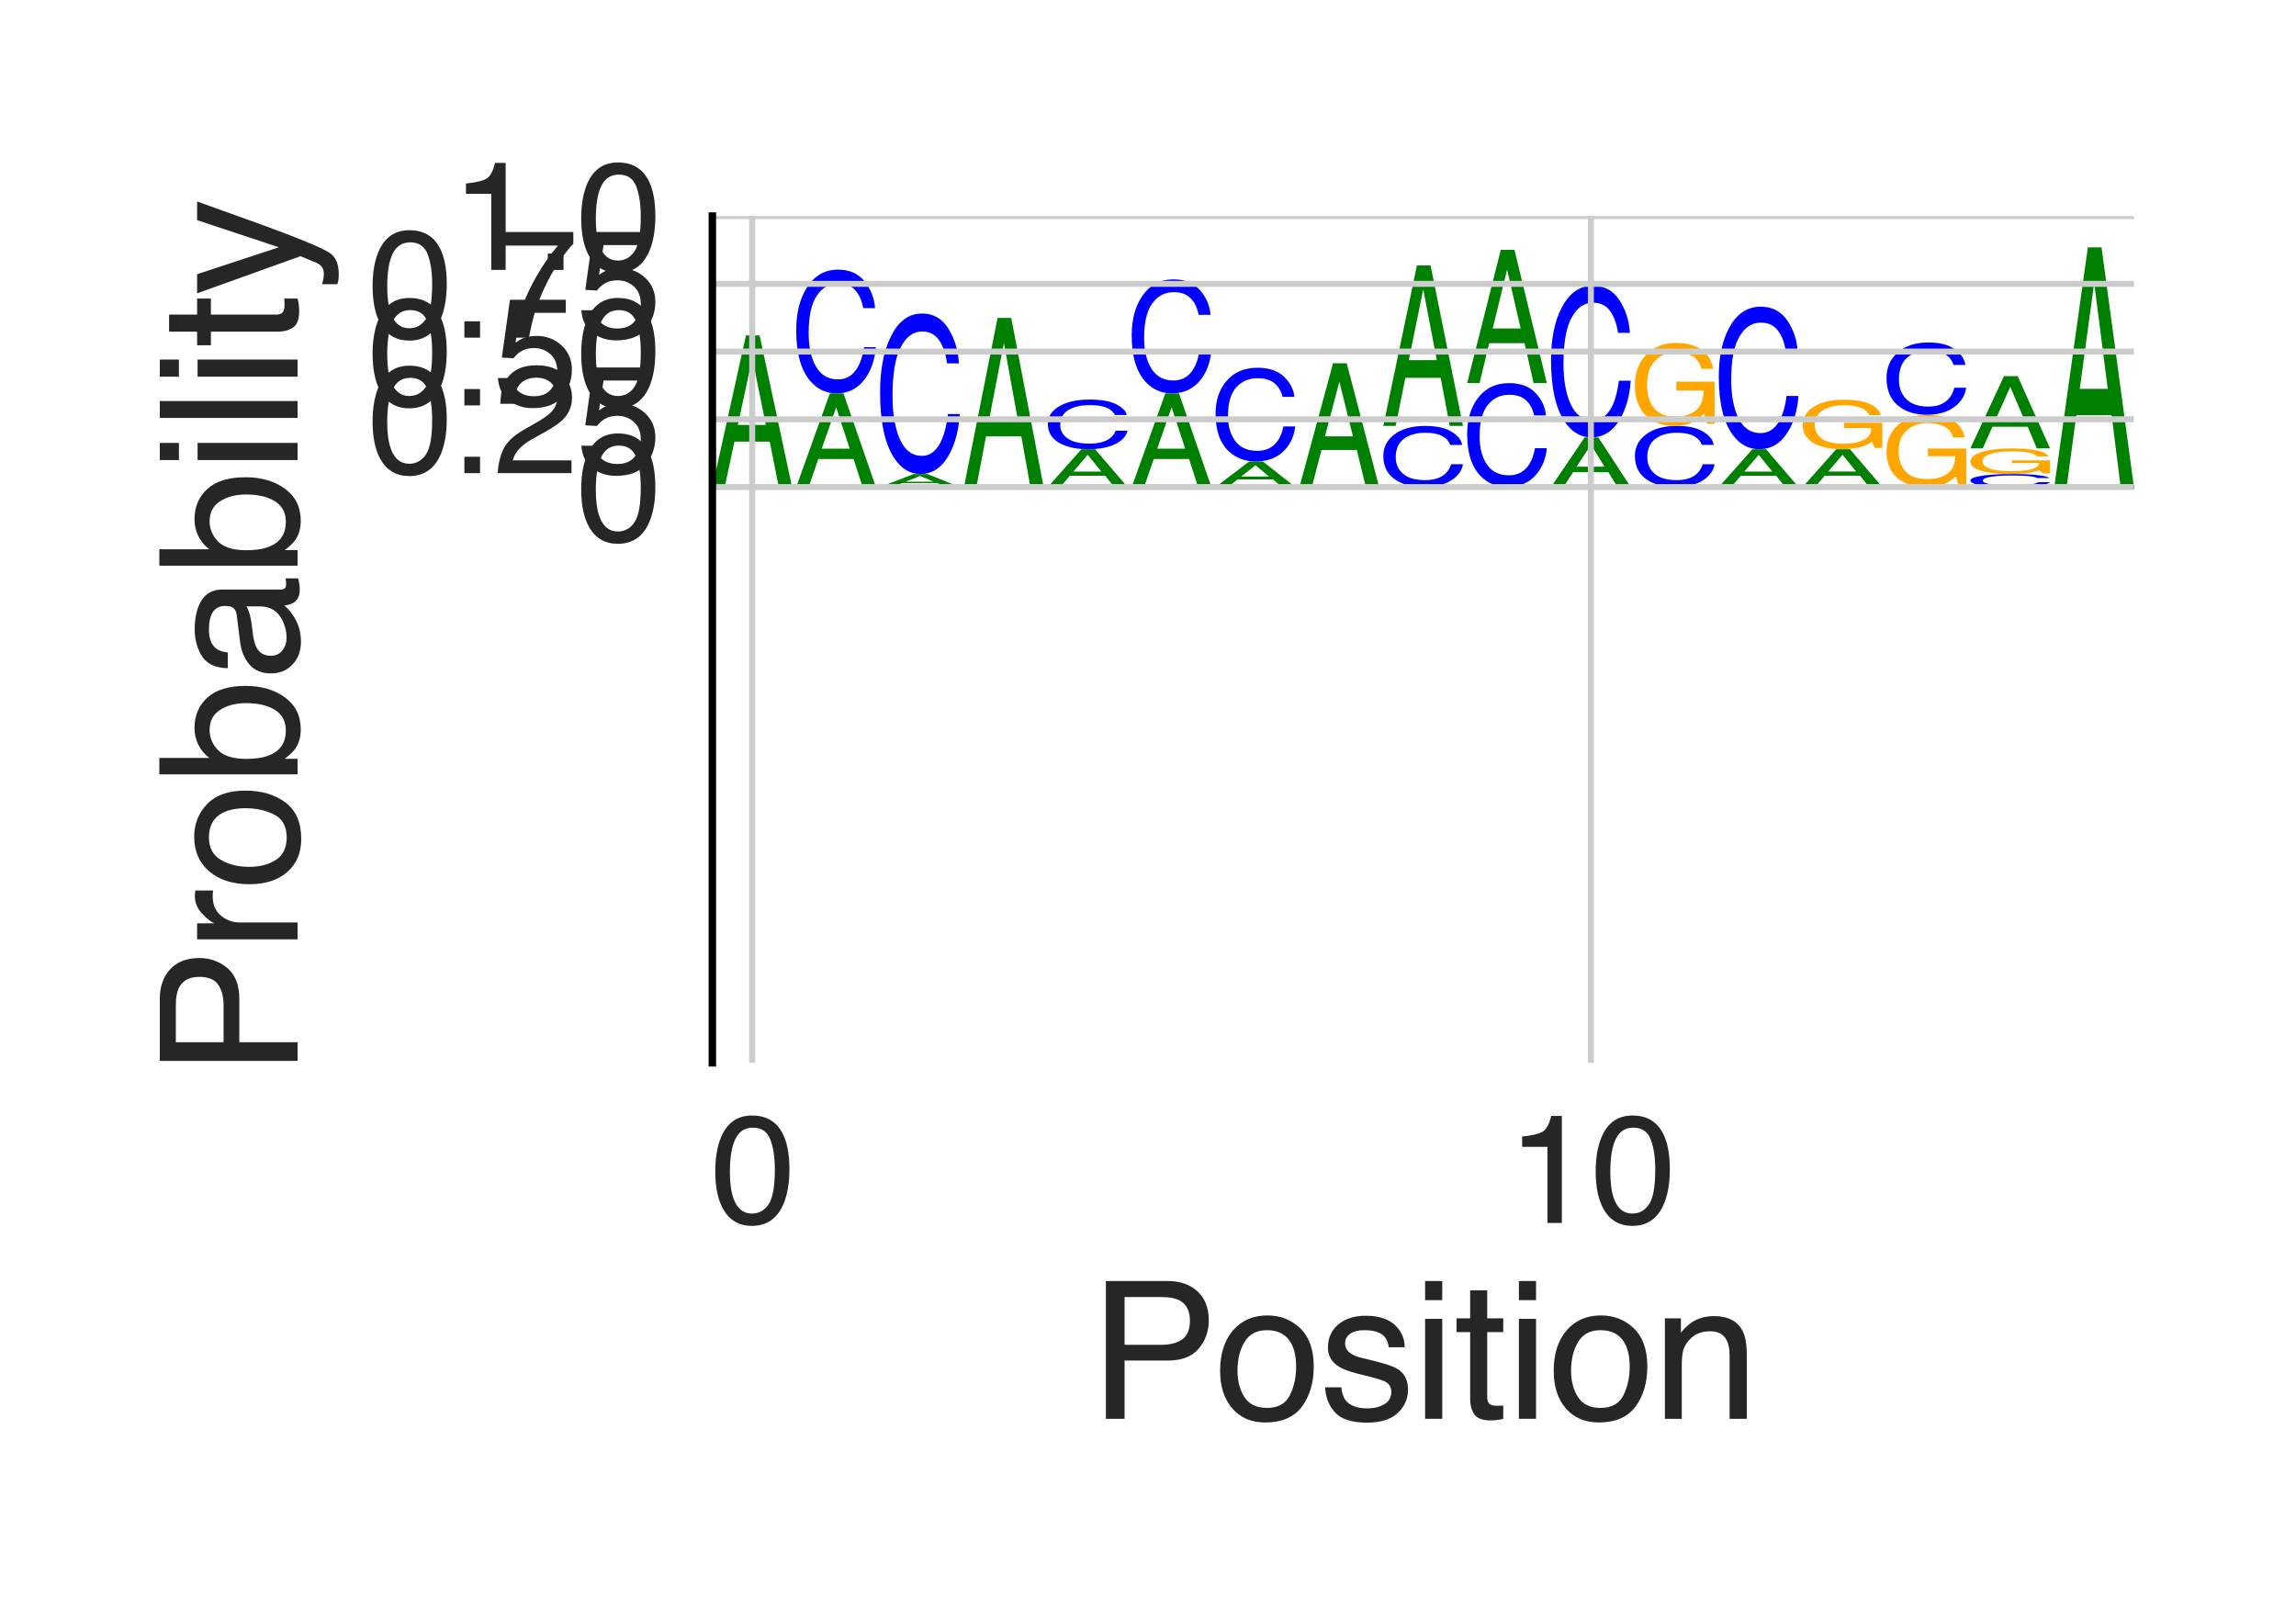 <?xml version="1.0" encoding="utf-8" standalone="no"?>
<!DOCTYPE svg PUBLIC "-//W3C//DTD SVG 1.1//EN"
  "http://www.w3.org/Graphics/SVG/1.1/DTD/svg11.dtd">
<svg height="216pt" version="1.1" viewBox="0 0 306 216" width="306pt" xmlns="http://www.w3.org/2000/svg" xmlns:xlink="http://www.w3.org/1999/xlink">
 <defs>
  <style type="text/css">*{stroke-linecap:butt;stroke-linejoin:round;}</style>
 </defs>
 <g id="figure_1">
  <g id="patch_1">
   <path d="M 0 216 
L 306 216 
L 306 0 
L 0 0 
z
" style="fill:#ffffff;"/>
  </g>
  <g id="axes_1">
   <g id="patch_2">
    <path d="M 94.94 141.64 
L 284.4 141.64 
L 284.4 28.8 
L 94.94 28.8 
z
" style="fill:#ffffff;"/>
   </g>
   <g id="line2d_1">
    <path clip-path="url(#p4a71d192cb)" d="M 94.94 64.911 
L 284.4 64.911 
" style="fill:none;stroke:#000000;stroke-linecap:round;stroke-width:0.5;"/>
   </g>
   <g id="patch_3">
    <path clip-path="url(#p4a71d192cb)" d="M 102.068 56.631 
L 100.261 47.705 
L 98.34 56.631 
L 102.068 56.631 
z
M 99.419 44.703 
L 101.241 44.703 
L 105.559 64.911 
L 103.791 64.911 
L 102.586 58.859 
L 97.879 58.859 
L 96.591 64.911 
L 94.94 64.911 
L 99.419 44.703 
z
M 100.253 44.703 
L 100.253 44.703 
z
" style="fill:#008000;"/>
   </g>
   <g id="patch_4">
    <path clip-path="url(#p4a71d192cb)" d="M 113.245 59.797 
L 111.439 54.283 
L 109.518 59.797 
L 113.245 59.797 
z
M 110.596 52.429 
L 112.418 52.429 
L 116.736 64.911 
L 114.969 64.911 
L 113.763 61.172 
L 109.057 61.172 
L 107.769 64.911 
L 106.118 64.911 
L 110.596 52.429 
z
M 111.431 52.429 
L 111.431 52.429 
z
" style="fill:#008000;"/>
   </g>
   <g id="patch_5">
    <path clip-path="url(#p4a71d192cb)" d="M 111.701 35.934 
Q 113.975 35.934 115.229 37.504 
Q 116.483 39.07 116.622 41.062 
L 115.041 41.062 
Q 114.773 39.551 113.969 38.667 
Q 113.166 37.78 111.716 37.78 
Q 109.948 37.78 108.861 39.407 
Q 107.773 41.031 107.773 44.388 
Q 107.773 47.141 108.754 48.854 
Q 109.737 50.563 111.685 50.563 
Q 113.477 50.563 114.415 48.762 
Q 114.911 47.813 115.156 46.265 
L 116.736 46.265 
Q 116.525 48.738 115.336 50.413 
Q 113.909 52.429 111.49 52.429 
Q 109.403 52.429 107.985 50.775 
Q 106.118 48.591 106.118 44.027 
Q 106.118 40.564 107.521 38.346 
Q 109.036 35.934 111.701 35.934 
z
M 111.375 35.934 
L 111.375 35.934 
z
" style="fill:#0000ff;"/>
   </g>
   <g id="patch_6">
    <path clip-path="url(#p4a71d192cb)" d="M 124.423 64.199 
L 122.616 63.432 
L 120.696 64.199 
L 124.423 64.199 
z
M 121.774 63.174 
L 123.596 63.174 
L 127.914 64.911 
L 126.146 64.911 
L 124.941 64.39 
L 120.234 64.39 
L 118.946 64.911 
L 117.295 64.911 
L 121.774 63.174 
z
M 122.608 63.174 
L 122.608 63.174 
z
" style="fill:#008000;"/>
   </g>
   <g id="patch_7">
    <path clip-path="url(#p4a71d192cb)" d="M 122.878 41.783 
Q 125.152 41.783 126.407 43.818 
Q 127.661 45.849 127.799 48.432 
L 126.219 48.432 
Q 125.95 46.472 125.147 45.327 
Q 124.344 44.176 122.894 44.176 
Q 121.126 44.176 120.039 46.287 
Q 118.951 48.393 118.951 52.746 
Q 118.951 56.316 119.932 58.537 
Q 120.915 60.754 122.863 60.754 
Q 124.654 60.754 125.593 58.418 
Q 126.088 57.188 126.334 55.179 
L 127.914 55.179 
Q 127.703 58.387 126.514 60.559 
Q 125.087 63.174 122.667 63.174 
Q 120.581 63.174 119.162 61.028 
Q 117.295 58.196 117.295 52.277 
Q 117.295 47.786 118.698 44.911 
Q 120.213 41.783 122.878 41.783 
z
M 122.552 41.783 
L 122.552 41.783 
z
" style="fill:#0000ff;"/>
   </g>
   <g id="patch_8">
    <path clip-path="url(#p4a71d192cb)" d="M 135.6 55.673 
L 133.794 45.712 
L 131.873 55.673 
L 135.6 55.673 
z
M 132.951 42.363 
L 134.773 42.363 
L 139.091 64.911 
L 137.324 64.911 
L 136.119 58.158 
L 131.412 58.158 
L 130.124 64.911 
L 128.473 64.911 
L 132.951 42.363 
z
M 133.786 42.363 
L 133.786 42.363 
z
" style="fill:#008000;"/>
   </g>
   <g id="patch_9">
    <path clip-path="url(#p4a71d192cb)" d="M 146.778 62.845 
L 144.971 60.618 
L 143.051 62.845 
L 146.778 62.845 
z
M 144.129 59.869 
L 145.951 59.869 
L 150.269 64.911 
L 148.501 64.911 
L 147.296 63.401 
L 142.589 63.401 
L 141.301 64.911 
L 139.65 64.911 
L 144.129 59.869 
z
M 144.964 59.869 
L 144.964 59.869 
z
" style="fill:#008000;"/>
   </g>
   <g id="patch_10">
    <path clip-path="url(#p4a71d192cb)" d="M 145.233 53.25 
Q 147.507 53.25 148.762 53.879 
Q 150.016 54.508 150.154 55.307 
L 148.574 55.307 
Q 148.305 54.701 147.502 54.346 
Q 146.699 53.99 145.249 53.99 
Q 143.481 53.99 142.394 54.643 
Q 141.306 55.295 141.306 56.642 
Q 141.306 57.747 142.287 58.434 
Q 143.27 59.12 145.218 59.12 
Q 147.009 59.12 147.948 58.397 
Q 148.444 58.016 148.689 57.395 
L 150.269 57.395 
Q 150.058 58.387 148.869 59.06 
Q 147.442 59.869 145.022 59.869 
Q 142.936 59.869 141.517 59.205 
Q 139.65 58.329 139.65 56.497 
Q 139.65 55.107 141.053 54.218 
Q 142.568 53.25 145.233 53.25 
z
M 144.908 53.25 
L 144.908 53.25 
z
" style="fill:#0000ff;"/>
   </g>
   <g id="patch_11">
    <path clip-path="url(#p4a71d192cb)" d="M 157.955 59.797 
L 156.149 54.283 
L 154.228 59.797 
L 157.955 59.797 
z
M 155.307 52.429 
L 157.129 52.429 
L 161.447 64.911 
L 159.679 64.911 
L 158.474 61.172 
L 153.767 61.172 
L 152.479 64.911 
L 150.828 64.911 
L 155.307 52.429 
z
M 156.141 52.429 
L 156.141 52.429 
z
" style="fill:#008000;"/>
   </g>
   <g id="patch_12">
    <path clip-path="url(#p4a71d192cb)" d="M 156.411 37.236 
Q 158.685 37.236 159.939 38.681 
Q 161.194 40.124 161.332 41.959 
L 159.752 41.959 
Q 159.483 40.567 158.68 39.753 
Q 157.877 38.936 156.427 38.936 
Q 154.659 38.936 153.571 40.435 
Q 152.484 41.93 152.484 45.023 
Q 152.484 47.559 153.464 49.136 
Q 154.447 50.71 156.395 50.71 
Q 158.187 50.71 159.126 49.051 
Q 159.621 48.178 159.866 46.751 
L 161.447 46.751 
Q 161.235 49.029 160.046 50.572 
Q 158.62 52.429 156.2 52.429 
Q 154.114 52.429 152.695 50.905 
Q 150.828 48.894 150.828 44.69 
Q 150.828 41.5 152.231 39.457 
Q 153.746 37.236 156.411 37.236 
z
M 156.085 37.236 
L 156.085 37.236 
z
" style="fill:#0000ff;"/>
   </g>
   <g id="patch_13">
    <path clip-path="url(#p4a71d192cb)" d="M 169.133 63.513 
L 167.327 62.006 
L 165.406 63.513 
L 169.133 63.513 
z
M 166.484 61.5 
L 168.306 61.5 
L 172.624 64.911 
L 170.857 64.911 
L 169.651 63.889 
L 164.945 63.889 
L 163.656 64.911 
L 162.005 64.911 
L 166.484 61.5 
z
M 167.319 61.5 
L 167.319 61.5 
z
" style="fill:#008000;"/>
   </g>
   <g id="patch_14">
    <path clip-path="url(#p4a71d192cb)" d="M 167.589 49.01 
Q 169.863 49.01 171.117 50.199 
Q 172.371 51.384 172.509 52.893 
L 170.929 52.893 
Q 170.661 51.748 169.857 51.079 
Q 169.054 50.408 167.604 50.408 
Q 165.836 50.408 164.749 51.64 
Q 163.661 52.87 163.661 55.411 
Q 163.661 57.496 164.642 58.793 
Q 165.625 60.087 167.573 60.087 
Q 169.365 60.087 170.303 58.723 
Q 170.799 58.005 171.044 56.832 
L 172.624 56.832 
Q 172.413 58.705 171.224 59.973 
Q 169.797 61.5 167.377 61.5 
Q 165.291 61.5 163.873 60.247 
Q 162.005 58.594 162.005 55.137 
Q 162.005 52.516 163.408 50.837 
Q 164.924 49.01 167.589 49.01 
z
M 167.263 49.01 
L 167.263 49.01 
z
" style="fill:#0000ff;"/>
   </g>
   <g id="patch_15">
    <path clip-path="url(#p4a71d192cb)" d="M 180.311 58.153 
L 178.504 50.866 
L 176.584 58.153 
L 180.311 58.153 
z
M 177.662 48.416 
L 179.484 48.416 
L 183.802 64.911 
L 182.034 64.911 
L 180.829 59.971 
L 176.122 59.971 
L 174.834 64.911 
L 173.183 64.911 
L 177.662 48.416 
z
M 178.496 48.416 
L 178.496 48.416 
z
" style="fill:#008000;"/>
   </g>
   <g id="patch_16">
    <path clip-path="url(#p4a71d192cb)" d="M 189.944 56.765 
Q 192.218 56.765 193.472 57.54 
Q 194.726 58.313 194.865 59.297 
L 193.284 59.297 
Q 193.016 58.551 192.213 58.115 
Q 191.409 57.677 189.959 57.677 
Q 188.191 57.677 187.104 58.48 
Q 186.017 59.282 186.017 60.94 
Q 186.017 62.299 186.997 63.145 
Q 187.98 63.989 189.928 63.989 
Q 191.72 63.989 192.658 63.1 
Q 193.154 62.631 193.399 61.866 
L 194.979 61.866 
Q 194.768 63.088 193.579 63.915 
Q 192.153 64.911 189.733 64.911 
Q 187.646 64.911 186.228 64.094 
Q 184.361 63.015 184.361 60.761 
Q 184.361 59.051 185.764 57.956 
Q 187.279 56.765 189.944 56.765 
z
M 189.618 56.765 
L 189.618 56.765 
z
" style="fill:#0000ff;"/>
   </g>
   <g id="patch_17">
    <path clip-path="url(#p4a71d192cb)" d="M 191.488 48 
L 189.682 38.549 
L 187.761 48 
L 191.488 48 
z
M 188.839 35.371 
L 190.661 35.371 
L 194.979 56.765 
L 193.212 56.765 
L 192.007 50.358 
L 187.3 50.358 
L 186.012 56.765 
L 184.361 56.765 
L 188.839 35.371 
z
M 189.674 35.371 
L 189.674 35.371 
z
" style="fill:#008000;"/>
   </g>
   <g id="patch_18">
    <path clip-path="url(#p4a71d192cb)" d="M 201.121 51.059 
Q 203.395 51.059 204.65 52.377 
Q 205.904 53.692 206.042 55.365 
L 204.462 55.365 
Q 204.193 54.096 203.39 53.354 
Q 202.587 52.609 201.137 52.609 
Q 199.369 52.609 198.282 53.976 
Q 197.194 55.339 197.194 58.158 
Q 197.194 60.47 198.175 61.908 
Q 199.158 63.344 201.106 63.344 
Q 202.897 63.344 203.836 61.831 
Q 204.332 61.035 204.577 59.734 
L 206.157 59.734 
Q 205.946 61.811 204.757 63.218 
Q 203.33 64.911 200.91 64.911 
Q 198.824 64.911 197.405 63.521 
Q 195.538 61.688 195.538 57.855 
Q 195.538 54.947 196.941 53.085 
Q 198.456 51.059 201.121 51.059 
z
M 200.795 51.059 
L 200.795 51.059 
z
" style="fill:#0000ff;"/>
   </g>
   <g id="patch_19">
    <path clip-path="url(#p4a71d192cb)" d="M 202.666 43.781 
L 200.859 35.934 
L 198.939 43.781 
L 202.666 43.781 
z
M 200.017 33.295 
L 201.839 33.295 
L 206.157 51.059 
L 204.389 51.059 
L 203.184 45.739 
L 198.477 45.739 
L 197.189 51.059 
L 195.538 51.059 
L 200.017 33.295 
z
M 200.851 33.295 
L 200.851 33.295 
z
" style="fill:#008000;"/>
   </g>
   <g id="patch_20">
    <path clip-path="url(#p4a71d192cb)" d="M 213.843 62.199 
L 212.037 59.275 
L 210.116 62.199 
L 213.843 62.199 
z
M 211.194 58.292 
L 213.017 58.292 
L 217.335 64.911 
L 215.567 64.911 
L 214.362 62.928 
L 209.655 62.928 
L 208.367 64.911 
L 206.716 64.911 
L 211.194 58.292 
z
M 212.029 58.292 
L 212.029 58.292 
z
" style="fill:#008000;"/>
   </g>
   <g id="patch_21">
    <path clip-path="url(#p4a71d192cb)" d="M 212.299 38.077 
Q 214.573 38.077 215.827 40.001 
Q 217.082 41.92 217.22 44.361 
L 215.639 44.361 
Q 215.371 42.509 214.568 41.426 
Q 213.765 40.339 212.315 40.339 
Q 210.547 40.339 209.459 42.333 
Q 208.372 44.324 208.372 48.437 
Q 208.372 51.811 209.352 53.91 
Q 210.335 56.005 212.283 56.005 
Q 214.075 56.005 215.014 53.797 
Q 215.509 52.635 215.754 50.737 
L 217.335 50.737 
Q 217.123 53.768 215.934 55.821 
Q 214.508 58.292 212.088 58.292 
Q 210.002 58.292 208.583 56.264 
Q 206.716 53.588 206.716 47.994 
Q 206.716 43.751 208.119 41.033 
Q 209.634 38.077 212.299 38.077 
z
M 211.973 38.077 
L 211.973 38.077 
z
" style="fill:#0000ff;"/>
   </g>
   <g id="patch_22">
    <path clip-path="url(#p4a71d192cb)" d="M 223.477 56.761 
Q 225.751 56.761 227.005 57.536 
Q 228.259 58.31 228.397 59.294 
L 226.817 59.294 
Q 226.548 58.548 225.745 58.111 
Q 224.942 57.673 223.492 57.673 
Q 221.724 57.673 220.637 58.477 
Q 219.549 59.279 219.549 60.938 
Q 219.549 62.298 220.53 63.144 
Q 221.513 63.989 223.461 63.989 
Q 225.252 63.989 226.191 63.099 
Q 226.687 62.63 226.932 61.865 
L 228.512 61.865 
Q 228.301 63.087 227.112 63.915 
Q 225.685 64.911 223.265 64.911 
Q 221.179 64.911 219.761 64.093 
Q 217.893 63.014 217.893 60.759 
Q 217.893 59.048 219.296 57.953 
Q 220.811 56.761 223.477 56.761 
z
M 223.151 56.761 
L 223.151 56.761 
z
" style="fill:#0000ff;"/>
   </g>
   <g id="patch_23">
    <path clip-path="url(#p4a71d192cb)" d="M 223.37 45.702 
Q 225.008 45.702 226.203 46.275 
Q 227.935 47.097 228.322 49.157 
L 226.765 49.157 
Q 226.479 48.005 225.585 47.479 
Q 224.691 46.952 223.329 46.952 
Q 221.717 46.952 220.613 48.049 
Q 219.509 49.143 219.509 51.311 
Q 219.509 53.183 220.418 54.36 
Q 221.329 55.536 223.385 55.536 
Q 224.96 55.536 225.993 54.712 
Q 227.026 53.886 227.049 52.039 
L 223.41 52.039 
L 223.41 50.86 
L 228.512 50.86 
L 228.512 56.482 
L 227.499 56.482 
L 227.12 55.129 
Q 226.322 55.923 225.704 56.232 
Q 224.666 56.761 223.069 56.761 
Q 221.005 56.761 219.516 55.552 
Q 217.893 54.035 217.893 51.389 
Q 217.893 48.749 219.476 47.19 
Q 220.98 45.702 223.37 45.702 
z
M 223.109 45.686 
L 223.109 45.686 
z
" style="fill:#ffa600;"/>
   </g>
   <g id="patch_24">
    <path clip-path="url(#p4a71d192cb)" d="M 236.198 62.845 
L 234.392 60.618 
L 232.471 62.845 
L 236.198 62.845 
z
M 233.55 59.869 
L 235.372 59.869 
L 239.69 64.911 
L 237.922 64.911 
L 236.717 63.401 
L 232.01 63.401 
L 230.722 64.911 
L 229.071 64.911 
L 233.55 59.869 
z
M 234.384 59.869 
L 234.384 59.869 
z
" style="fill:#008000;"/>
   </g>
   <g id="patch_25">
    <path clip-path="url(#p4a71d192cb)" d="M 234.654 40.872 
Q 236.928 40.872 238.182 42.679 
Q 239.437 44.483 239.575 46.777 
L 237.995 46.777 
Q 237.726 45.037 236.923 44.019 
Q 236.12 42.997 234.67 42.997 
Q 232.902 42.997 231.814 44.872 
Q 230.727 46.742 230.727 50.608 
Q 230.727 53.779 231.707 55.751 
Q 232.691 57.72 234.638 57.72 
Q 236.43 57.72 237.369 55.645 
Q 237.864 54.553 238.109 52.769 
L 239.69 52.769 
Q 239.478 55.617 238.289 57.547 
Q 236.863 59.869 234.443 59.869 
Q 232.357 59.869 230.938 57.963 
Q 229.071 55.449 229.071 50.191 
Q 229.071 46.204 230.474 43.65 
Q 231.989 40.872 234.654 40.872 
z
M 234.328 40.872 
L 234.328 40.872 
z
" style="fill:#0000ff;"/>
   </g>
   <g id="patch_26">
    <path clip-path="url(#p4a71d192cb)" d="M 245.832 64.908 
Q 248.106 64.908 249.36 64.908 
Q 250.614 64.909 250.753 64.909 
L 249.172 64.909 
Q 248.904 64.909 248.1 64.909 
Q 247.297 64.908 245.847 64.908 
Q 244.079 64.908 242.992 64.909 
Q 241.904 64.909 241.904 64.909 
Q 241.904 64.91 242.885 64.91 
Q 243.868 64.91 245.816 64.91 
Q 247.608 64.91 248.546 64.91 
Q 249.042 64.91 249.287 64.91 
L 250.867 64.91 
Q 250.656 64.91 249.467 64.91 
Q 248.04 64.911 245.62 64.911 
Q 243.534 64.911 242.116 64.91 
Q 240.249 64.91 240.249 64.909 
Q 240.249 64.909 241.652 64.909 
Q 243.167 64.908 245.832 64.908 
z
M 245.506 64.908 
L 245.506 64.908 
z
" style="fill:#0000ff;"/>
   </g>
   <g id="patch_27">
    <path clip-path="url(#p4a71d192cb)" d="M 247.376 62.842 
L 245.57 60.615 
L 243.649 62.842 
L 247.376 62.842 
z
M 244.727 59.866 
L 246.549 59.866 
L 250.867 64.908 
L 249.1 64.908 
L 247.894 63.398 
L 243.188 63.398 
L 241.9 64.908 
L 240.249 64.908 
L 244.727 59.866 
z
M 245.562 59.866 
L 245.562 59.866 
z
" style="fill:#008000;"/>
   </g>
   <g id="patch_28">
    <path clip-path="url(#p4a71d192cb)" d="M 245.725 53.265 
Q 247.363 53.265 248.558 53.607 
Q 250.29 54.098 250.677 55.327 
L 249.12 55.327 
Q 248.834 54.64 247.94 54.326 
Q 247.047 54.011 245.685 54.011 
Q 244.072 54.011 242.968 54.666 
Q 241.864 55.319 241.864 56.613 
Q 241.864 57.731 242.773 58.433 
Q 243.684 59.135 245.74 59.135 
Q 247.315 59.135 248.348 58.643 
Q 249.381 58.15 249.404 57.047 
L 245.766 57.047 
L 245.766 56.344 
L 250.867 56.344 
L 250.867 59.7 
L 249.855 59.7 
L 249.475 58.892 
Q 248.677 59.366 248.059 59.551 
Q 247.021 59.866 245.424 59.866 
Q 243.36 59.866 241.871 59.145 
Q 240.249 58.239 240.249 56.659 
Q 240.249 55.084 241.831 54.154 
Q 243.335 53.265 245.725 53.265 
z
M 245.464 53.256 
L 245.464 53.256 
z
" style="fill:#ffa600;"/>
   </g>
   <g id="patch_29">
    <path clip-path="url(#p4a71d192cb)" d="M 256.903 55.292 
Q 258.541 55.292 259.736 55.79 
Q 261.468 56.505 261.855 58.296 
L 260.298 58.296 
Q 260.012 57.295 259.118 56.837 
Q 258.224 56.379 256.862 56.379 
Q 255.249 56.379 254.145 57.333 
Q 253.041 58.284 253.041 60.17 
Q 253.041 61.799 253.95 62.822 
Q 254.862 63.845 256.918 63.845 
Q 258.493 63.845 259.526 63.129 
Q 260.559 62.41 260.581 60.803 
L 256.943 60.803 
L 256.943 59.778 
L 262.045 59.778 
L 262.045 64.668 
L 261.032 64.668 
L 260.652 63.491 
Q 259.855 64.182 259.237 64.451 
Q 258.199 64.911 256.601 64.911 
Q 254.538 64.911 253.049 63.859 
Q 251.426 62.539 251.426 60.238 
Q 251.426 57.942 253.009 56.586 
Q 254.512 55.292 256.903 55.292 
z
M 256.642 55.278 
L 256.642 55.278 
z
" style="fill:#ffa600;"/>
   </g>
   <g id="patch_30">
    <path clip-path="url(#p4a71d192cb)" d="M 257.009 45.641 
Q 259.283 45.641 260.538 46.558 
Q 261.792 47.473 261.93 48.637 
L 260.35 48.637 
Q 260.081 47.754 259.278 47.238 
Q 258.475 46.72 257.025 46.72 
Q 255.257 46.72 254.169 47.67 
Q 253.082 48.619 253.082 50.58 
Q 253.082 52.189 254.063 53.189 
Q 255.046 54.188 256.994 54.188 
Q 258.785 54.188 259.724 53.135 
Q 260.219 52.581 260.465 51.676 
L 262.045 51.676 
Q 261.834 53.121 260.644 54.1 
Q 259.218 55.278 256.798 55.278 
Q 254.712 55.278 253.293 54.311 
Q 251.426 53.036 251.426 50.369 
Q 251.426 48.346 252.829 47.05 
Q 254.344 45.641 257.009 45.641 
z
M 256.683 45.641 
L 256.683 45.641 
z
" style="fill:#0000ff;"/>
   </g>
   <g id="patch_31">
    <path clip-path="url(#p4a71d192cb)" d="M 268.187 63.174 
Q 270.461 63.174 271.715 63.339 
Q 272.969 63.504 273.108 63.714 
L 271.527 63.714 
Q 271.259 63.554 270.456 63.461 
Q 269.652 63.368 268.203 63.368 
Q 266.434 63.368 265.347 63.539 
Q 264.26 63.71 264.26 64.064 
Q 264.26 64.354 265.24 64.534 
Q 266.223 64.714 268.171 64.714 
Q 269.963 64.714 270.902 64.524 
Q 271.397 64.425 271.642 64.261 
L 273.222 64.261 
Q 273.011 64.522 271.822 64.698 
Q 270.396 64.911 267.976 64.911 
Q 265.889 64.911 264.471 64.736 
Q 262.604 64.507 262.604 64.026 
Q 262.604 63.661 264.007 63.428 
Q 265.522 63.174 268.187 63.174 
z
M 267.861 63.174 
L 267.861 63.174 
z
" style="fill:#0000ff;"/>
   </g>
   <g id="patch_32">
    <path clip-path="url(#p4a71d192cb)" d="M 268.08 59.763 
Q 269.718 59.763 270.913 59.939 
Q 272.645 60.193 273.033 60.828 
L 271.475 60.828 
Q 271.189 60.473 270.296 60.311 
Q 269.402 60.148 268.04 60.148 
Q 266.427 60.148 265.323 60.487 
Q 264.219 60.824 264.219 61.493 
Q 264.219 62.07 265.128 62.433 
Q 266.039 62.796 268.095 62.796 
Q 269.67 62.796 270.703 62.542 
Q 271.736 62.287 271.759 61.717 
L 268.121 61.717 
L 268.121 61.354 
L 273.222 61.354 
L 273.222 63.088 
L 272.21 63.088 
L 271.83 62.67 
Q 271.032 62.915 270.415 63.011 
Q 269.376 63.174 267.779 63.174 
Q 265.715 63.174 264.227 62.801 
Q 262.604 62.333 262.604 61.517 
Q 262.604 60.703 264.186 60.222 
Q 265.69 59.763 268.08 59.763 
z
M 267.819 59.758 
L 267.819 59.758 
z
" style="fill:#ffa600;"/>
   </g>
   <g id="patch_33">
    <path clip-path="url(#p4a71d192cb)" d="M 269.731 55.811 
L 267.925 51.556 
L 266.004 55.811 
L 269.731 55.811 
z
M 267.082 50.125 
L 268.904 50.125 
L 273.222 59.758 
L 271.455 59.758 
L 270.25 56.873 
L 265.543 56.873 
L 264.255 59.758 
L 262.604 59.758 
L 267.082 50.125 
z
M 267.917 50.125 
L 267.917 50.125 
z
" style="fill:#008000;"/>
   </g>
   <g id="patch_34">
    <path clip-path="url(#p4a71d192cb)" d="M 279.258 64.908 
Q 280.896 64.908 282.091 64.908 
Q 283.823 64.909 284.21 64.909 
L 282.653 64.909 
Q 282.367 64.909 281.473 64.909 
Q 280.579 64.909 279.217 64.909 
Q 277.604 64.909 276.501 64.909 
Q 275.397 64.909 275.397 64.909 
Q 275.397 64.91 276.306 64.91 
Q 277.217 64.91 279.273 64.91 
Q 280.848 64.91 281.881 64.91 
Q 282.914 64.91 282.937 64.91 
L 279.298 64.91 
L 279.298 64.909 
L 284.4 64.909 
L 284.4 64.911 
L 283.387 64.911 
L 283.007 64.91 
Q 282.21 64.91 281.592 64.911 
Q 280.554 64.911 278.956 64.911 
Q 276.893 64.911 275.404 64.91 
Q 273.781 64.91 273.781 64.909 
Q 273.781 64.909 275.364 64.909 
Q 276.868 64.908 279.258 64.908 
z
M 278.997 64.908 
L 278.997 64.908 
z
" style="fill:#ffa600;"/>
   </g>
   <g id="patch_35">
    <path clip-path="url(#p4a71d192cb)" d="M 280.909 51.82 
L 279.102 37.709 
L 277.182 51.82 
L 280.909 51.82 
z
M 278.26 32.964 
L 280.082 32.964 
L 284.4 64.908 
L 282.632 64.908 
L 281.427 55.341 
L 276.72 55.341 
L 275.432 64.908 
L 273.781 64.908 
L 278.26 32.964 
z
M 279.095 32.964 
L 279.095 32.964 
z
" style="fill:#008000;"/>
   </g>
   <g id="patch_36">
    <path clip-path="url(#p4a71d192cb)" d="M 100.523 68.561 
Q 102.797 68.561 104.051 68.214 
Q 105.306 67.867 105.444 67.426 
L 103.864 67.426 
Q 103.595 67.761 102.792 67.956 
Q 101.989 68.152 100.539 68.152 
Q 98.771 68.152 97.683 67.792 
Q 96.596 67.433 96.596 66.69 
Q 96.596 66.081 97.576 65.702 
Q 98.56 65.324 100.508 65.324 
Q 102.299 65.324 103.238 65.722 
Q 103.733 65.932 103.978 66.275 
L 105.559 66.275 
Q 105.347 65.728 104.158 65.357 
Q 102.732 64.911 100.312 64.911 
Q 98.226 64.911 96.807 65.277 
Q 94.94 65.76 94.94 66.77 
Q 94.94 67.536 96.343 68.027 
Q 97.858 68.561 100.523 68.561 
z
M 100.197 68.561 
L 100.197 68.561 
z
" style="fill:none;opacity:0;"/>
   </g>
   <g id="patch_37">
    <path clip-path="url(#p4a71d192cb)" d="M 100.416 76.128 
Q 102.055 76.128 103.25 75.737 
Q 104.981 75.174 105.369 73.765 
L 103.812 73.765 
Q 103.526 74.552 102.632 74.913 
Q 101.738 75.273 100.376 75.273 
Q 98.763 75.273 97.659 74.523 
Q 96.555 73.774 96.555 72.291 
Q 96.555 71.009 97.464 70.204 
Q 98.376 69.399 100.432 69.399 
Q 102.006 69.399 103.039 69.963 
Q 104.072 70.528 104.095 71.792 
L 100.457 71.792 
L 100.457 72.599 
L 105.559 72.599 
L 105.559 68.752 
L 104.546 68.752 
L 104.166 69.678 
Q 103.369 69.134 102.751 68.923 
Q 101.713 68.561 100.115 68.561 
Q 98.052 68.561 96.563 69.388 
Q 94.94 70.427 94.94 72.237 
Q 94.94 74.043 96.522 75.11 
Q 98.026 76.128 100.416 76.128 
z
M 100.156 76.139 
L 100.156 76.139 
z
" style="fill:none;opacity:0;"/>
   </g>
   <g id="patch_38">
    <path clip-path="url(#p4a71d192cb)" d="M 105.559 92.593 
L 105.559 90.632 
L 101.149 90.632 
L 101.149 76.139 
L 99.35 76.139 
L 99.35 90.632 
L 94.94 90.632 
L 94.94 92.593 
L 105.559 92.593 
z
" style="fill:none;opacity:0;"/>
   </g>
   <g id="patch_39">
    <path clip-path="url(#p4a71d192cb)" d="M 111.594 107.987 
Q 113.232 107.987 114.427 106.258 
Q 116.159 103.775 116.546 97.549 
L 114.989 97.549 
Q 114.703 101.028 113.809 102.619 
Q 112.916 104.21 111.554 104.21 
Q 109.941 104.21 108.837 100.897 
Q 107.733 97.591 107.733 91.04 
Q 107.733 85.382 108.642 81.826 
Q 109.553 78.271 111.609 78.271 
Q 113.184 78.271 114.217 80.761 
Q 115.25 83.258 115.273 88.84 
L 111.635 88.84 
L 111.635 92.403 
L 116.736 92.403 
L 116.736 75.414 
L 115.724 75.414 
L 115.344 79.502 
Q 114.546 77.102 113.928 76.168 
Q 112.89 74.57 111.293 74.57 
Q 109.229 74.57 107.741 78.222 
Q 106.118 82.809 106.118 90.805 
Q 106.118 98.78 107.7 103.491 
Q 109.204 107.987 111.594 107.987 
z
M 111.333 108.036 
L 111.333 108.036 
z
" style="fill:none;opacity:0;"/>
   </g>
   <g id="patch_40">
    <path clip-path="url(#p4a71d192cb)" d="M 116.736 74.57 
L 116.736 73.419 
L 112.326 73.419 
L 112.326 64.911 
L 110.528 64.911 
L 110.528 73.419 
L 106.118 73.419 
L 106.118 74.57 
L 116.736 74.57 
z
" style="fill:none;opacity:0;"/>
   </g>
   <g id="patch_41">
    <path clip-path="url(#p4a71d192cb)" d="M 122.772 103.58 
Q 124.41 103.58 125.605 101.672 
Q 127.337 98.932 127.724 92.061 
L 126.167 92.061 
Q 125.881 95.901 124.987 97.657 
Q 124.093 99.412 122.731 99.412 
Q 121.118 99.412 120.014 95.756 
Q 118.911 92.107 118.911 84.878 
Q 118.911 78.634 119.819 74.71 
Q 120.731 70.787 122.787 70.787 
Q 124.362 70.787 125.395 73.535 
Q 126.428 76.29 126.45 82.451 
L 122.812 82.451 
L 122.812 86.382 
L 127.914 86.382 
L 127.914 67.634 
L 126.901 67.634 
L 126.521 72.145 
Q 125.724 69.496 125.106 68.466 
Q 124.068 66.703 122.47 66.703 
Q 120.407 66.703 118.918 70.733 
Q 117.295 75.794 117.295 84.619 
Q 117.295 93.42 118.878 98.619 
Q 120.382 103.58 122.772 103.58 
z
M 122.511 103.634 
L 122.511 103.634 
z
" style="fill:none;opacity:0;"/>
   </g>
   <g id="patch_42">
    <path clip-path="url(#p4a71d192cb)" d="M 127.914 66.703 
L 127.914 66.489 
L 123.504 66.489 
L 123.504 64.911 
L 121.705 64.911 
L 121.705 66.489 
L 117.295 66.489 
L 117.295 66.703 
L 127.914 66.703 
z
" style="fill:none;opacity:0;"/>
   </g>
   <g id="patch_43">
    <path clip-path="url(#p4a71d192cb)" d="M 134.056 66.703 
Q 136.33 66.703 137.584 66.532 
Q 138.838 66.362 138.977 66.146 
L 137.396 66.146 
Q 137.128 66.31 136.325 66.406 
Q 135.521 66.502 134.072 66.502 
Q 132.304 66.502 131.216 66.325 
Q 130.129 66.149 130.129 65.784 
Q 130.129 65.485 131.109 65.299 
Q 132.092 65.113 134.04 65.113 
Q 135.832 65.113 136.771 65.309 
Q 137.266 65.412 137.511 65.58 
L 139.091 65.58 
Q 138.88 65.312 137.691 65.13 
Q 136.265 64.911 133.845 64.911 
Q 131.758 64.911 130.34 65.09 
Q 128.473 65.328 128.473 65.823 
Q 128.473 66.2 129.876 66.441 
Q 131.391 66.703 134.056 66.703 
z
M 133.73 66.703 
L 133.73 66.703 
z
" style="fill:none;opacity:0;"/>
   </g>
   <g id="patch_44">
    <path clip-path="url(#p4a71d192cb)" d="M 133.949 97.221 
Q 135.587 97.221 136.782 96.371 
Q 138.514 95.15 138.902 92.089 
L 137.344 92.089 
Q 137.058 93.8 136.165 94.582 
Q 135.271 95.364 133.909 95.364 
Q 132.296 95.364 131.192 93.735 
Q 130.088 92.11 130.088 88.889 
Q 130.088 86.107 130.997 84.359 
Q 131.909 82.611 133.964 82.611 
Q 135.539 82.611 136.572 83.835 
Q 137.605 85.063 137.628 87.807 
L 133.99 87.807 
L 133.99 89.559 
L 139.091 89.559 
L 139.091 81.206 
L 138.079 81.206 
L 137.699 83.216 
Q 136.901 82.036 136.284 81.577 
Q 135.246 80.791 133.648 80.791 
Q 131.584 80.791 130.096 82.587 
Q 128.473 84.842 128.473 88.773 
Q 128.473 92.694 130.055 95.01 
Q 131.559 97.221 133.949 97.221 
z
M 133.688 97.245 
L 133.688 97.245 
z
" style="fill:none;opacity:0;"/>
   </g>
   <g id="patch_45">
    <path clip-path="url(#p4a71d192cb)" d="M 139.091 80.791 
L 139.091 79.113 
L 134.681 79.113 
L 134.681 66.703 
L 132.883 66.703 
L 132.883 79.113 
L 128.473 79.113 
L 128.473 80.791 
L 139.091 80.791 
z
" style="fill:none;opacity:0;"/>
   </g>
   <g id="patch_46">
    <path clip-path="url(#p4a71d192cb)" d="M 145.127 78.067 
Q 146.765 78.067 147.96 77.675 
Q 149.692 77.111 150.079 75.699 
L 148.522 75.699 
Q 148.236 76.489 147.342 76.849 
Q 146.448 77.21 145.086 77.21 
Q 143.473 77.21 142.37 76.459 
Q 141.266 75.709 141.266 74.223 
Q 141.266 72.94 142.175 72.134 
Q 143.086 71.327 145.142 71.327 
Q 146.717 71.327 147.75 71.892 
Q 148.783 72.458 148.806 73.724 
L 145.167 73.724 
L 145.167 74.532 
L 150.269 74.532 
L 150.269 70.679 
L 149.256 70.679 
L 148.876 71.607 
Q 148.079 71.062 147.461 70.85 
Q 146.423 70.488 144.825 70.488 
Q 142.762 70.488 141.273 71.316 
Q 139.65 72.356 139.65 74.17 
Q 139.65 75.979 141.233 77.047 
Q 142.737 78.067 145.127 78.067 
z
M 144.866 78.078 
L 144.866 78.078 
z
" style="fill:none;opacity:0;"/>
   </g>
   <g id="patch_47">
    <path clip-path="url(#p4a71d192cb)" d="M 150.269 70.488 
L 150.269 69.823 
L 145.859 69.823 
L 145.859 64.911 
L 144.06 64.911 
L 144.06 69.823 
L 139.65 69.823 
L 139.65 70.488 
L 150.269 70.488 
z
" style="fill:none;opacity:0;"/>
   </g>
   <g id="patch_48">
    <path clip-path="url(#p4a71d192cb)" d="M 156.304 103.233 
Q 157.942 103.233 159.138 101.979 
Q 160.869 100.178 161.257 95.663 
L 159.7 95.663 
Q 159.414 98.186 158.52 99.34 
Q 157.626 100.494 156.264 100.494 
Q 154.651 100.494 153.547 98.091 
Q 152.443 95.693 152.443 90.943 
Q 152.443 86.84 153.352 84.262 
Q 154.264 81.683 156.32 81.683 
Q 157.894 81.683 158.927 83.489 
Q 159.96 85.3 159.983 89.348 
L 156.345 89.348 
L 156.345 91.931 
L 161.447 91.931 
L 161.447 79.612 
L 160.434 79.612 
L 160.054 82.576 
Q 159.257 80.835 158.639 80.158 
Q 157.601 79 156.003 79 
Q 153.94 79 152.451 81.648 
Q 150.828 84.974 150.828 90.772 
Q 150.828 96.556 152.41 99.972 
Q 153.914 103.233 156.304 103.233 
z
M 156.044 103.268 
L 156.044 103.268 
z
" style="fill:none;opacity:0;"/>
   </g>
   <g id="patch_49">
    <path clip-path="url(#p4a71d192cb)" d="M 161.447 79 
L 161.447 77.321 
L 157.037 77.321 
L 157.037 64.911 
L 155.238 64.911 
L 155.238 77.321 
L 150.828 77.321 
L 150.828 79 
L 161.447 79 
z
" style="fill:none;opacity:0;"/>
   </g>
   <g id="patch_50">
    <path clip-path="url(#p4a71d192cb)" d="M 167.482 84.563 
Q 169.12 84.563 170.315 83.835 
Q 172.047 82.789 172.434 80.166 
L 170.877 80.166 
Q 170.591 81.632 169.697 82.302 
Q 168.804 82.972 167.441 82.972 
Q 165.829 82.972 164.725 81.577 
Q 163.621 80.184 163.621 77.425 
Q 163.621 75.042 164.53 73.544 
Q 165.441 72.047 167.497 72.047 
Q 169.072 72.047 170.105 73.096 
Q 171.138 74.147 171.161 76.498 
L 167.522 76.498 
L 167.522 77.999 
L 172.624 77.999 
L 172.624 70.843 
L 171.611 70.843 
L 171.232 72.565 
Q 170.434 71.554 169.816 71.161 
Q 168.778 70.488 167.181 70.488 
Q 165.117 70.488 163.628 72.026 
Q 162.005 73.958 162.005 77.326 
Q 162.005 80.685 163.588 82.669 
Q 165.092 84.563 167.482 84.563 
z
M 167.221 84.583 
L 167.221 84.583 
z
" style="fill:none;opacity:0;"/>
   </g>
   <g id="patch_51">
    <path clip-path="url(#p4a71d192cb)" d="M 172.624 70.488 
L 172.624 69.823 
L 168.214 69.823 
L 168.214 64.911 
L 166.415 64.911 
L 166.415 69.823 
L 162.005 69.823 
L 162.005 70.488 
L 172.624 70.488 
z
" style="fill:none;opacity:0;"/>
   </g>
   <g id="patch_52">
    <path clip-path="url(#p4a71d192cb)" d="M 178.766 66.703 
Q 181.04 66.703 182.294 66.532 
Q 183.549 66.362 183.687 66.146 
L 182.107 66.146 
Q 181.838 66.31 181.035 66.406 
Q 180.232 66.502 178.782 66.502 
Q 177.014 66.502 175.926 66.325 
Q 174.839 66.149 174.839 65.784 
Q 174.839 65.485 175.819 65.299 
Q 176.803 65.113 178.751 65.113 
Q 180.542 65.113 181.481 65.309 
Q 181.976 65.412 182.221 65.58 
L 183.802 65.58 
Q 183.591 65.312 182.401 65.13 
Q 180.975 64.911 178.555 64.911 
Q 176.469 64.911 175.05 65.09 
Q 173.183 65.328 173.183 65.823 
Q 173.183 66.2 174.586 66.441 
Q 176.101 66.703 178.766 66.703 
z
M 178.44 66.703 
L 178.44 66.703 
z
" style="fill:none;opacity:0;"/>
   </g>
   <g id="patch_53">
    <path clip-path="url(#p4a71d192cb)" d="M 178.66 86.359 
Q 180.298 86.359 181.493 85.631 
Q 183.225 84.586 183.612 81.965 
L 182.055 81.965 
Q 181.769 83.43 180.875 84.099 
Q 179.981 84.769 178.619 84.769 
Q 177.006 84.769 175.902 83.374 
Q 174.798 81.982 174.798 79.225 
Q 174.798 76.842 175.707 75.346 
Q 176.619 73.849 178.675 73.849 
Q 180.25 73.849 181.283 74.897 
Q 182.316 75.948 182.338 78.298 
L 178.7 78.298 
L 178.7 79.798 
L 183.802 79.798 
L 183.802 72.646 
L 182.789 72.646 
L 182.409 74.367 
Q 181.612 73.357 180.994 72.963 
Q 179.956 72.291 178.358 72.291 
Q 176.295 72.291 174.806 73.828 
Q 173.183 75.759 173.183 79.126 
Q 173.183 82.483 174.765 84.466 
Q 176.269 86.359 178.66 86.359 
z
M 178.399 86.38 
L 178.399 86.38 
z
" style="fill:none;opacity:0;"/>
   </g>
   <g id="patch_54">
    <path clip-path="url(#p4a71d192cb)" d="M 183.802 72.291 
L 183.802 71.625 
L 179.392 71.625 
L 179.392 66.703 
L 177.593 66.703 
L 177.593 71.625 
L 173.183 71.625 
L 173.183 72.291 
L 183.802 72.291 
z
" style="fill:none;opacity:0;"/>
   </g>
   <g id="patch_55">
    <path clip-path="url(#p4a71d192cb)" d="M 189.837 110.155 
Q 191.475 110.155 192.67 108.426 
Q 194.402 105.942 194.789 99.717 
L 193.232 99.717 
Q 192.946 103.196 192.052 104.787 
Q 191.159 106.378 189.797 106.378 
Q 188.184 106.378 187.08 103.065 
Q 185.976 99.758 185.976 93.208 
Q 185.976 87.549 186.885 83.994 
Q 187.796 80.439 189.852 80.439 
Q 191.427 80.439 192.46 82.929 
Q 193.493 85.426 193.516 91.008 
L 189.878 91.008 
L 189.878 94.57 
L 194.979 94.57 
L 194.979 77.582 
L 193.967 77.582 
L 193.587 81.67 
Q 192.789 79.27 192.171 78.336 
Q 191.133 76.738 189.536 76.738 
Q 187.472 76.738 185.984 80.39 
Q 184.361 84.976 184.361 92.972 
Q 184.361 100.948 185.943 105.659 
Q 187.447 110.155 189.837 110.155 
z
M 189.576 110.203 
L 189.576 110.203 
z
" style="fill:none;opacity:0;"/>
   </g>
   <g id="patch_56">
    <path clip-path="url(#p4a71d192cb)" d="M 194.979 76.738 
L 194.979 75.329 
L 190.569 75.329 
L 190.569 64.911 
L 188.771 64.911 
L 188.771 75.329 
L 184.361 75.329 
L 184.361 76.738 
L 194.979 76.738 
z
" style="fill:none;opacity:0;"/>
   </g>
   <g id="patch_57">
    <path clip-path="url(#p4a71d192cb)" d="M 201.015 76.721 
Q 202.653 76.721 203.848 76.11 
Q 205.58 75.232 205.967 73.032 
L 204.41 73.032 
Q 204.124 74.261 203.23 74.824 
Q 202.336 75.386 200.974 75.386 
Q 199.361 75.386 198.257 74.215 
Q 197.154 73.046 197.154 70.731 
Q 197.154 68.732 198.063 67.475 
Q 198.974 66.219 201.03 66.219 
Q 202.605 66.219 203.638 67.099 
Q 204.671 67.981 204.694 69.954 
L 201.055 69.954 
L 201.055 71.213 
L 206.157 71.213 
L 206.157 65.209 
L 205.144 65.209 
L 204.764 66.654 
Q 203.967 65.805 203.349 65.475 
Q 202.311 64.911 200.713 64.911 
Q 198.65 64.911 197.161 66.201 
Q 195.538 67.822 195.538 70.648 
Q 195.538 73.467 197.121 75.132 
Q 198.625 76.721 201.015 76.721 
z
M 200.754 76.738 
L 200.754 76.738 
z
" style="fill:none;opacity:0;"/>
   </g>
   <g id="patch_58">
    <path clip-path="url(#p4a71d192cb)" d="M 206.157 113.669 
L 206.157 109.269 
L 201.747 109.269 
L 201.747 76.738 
L 199.948 76.738 
L 199.948 109.269 
L 195.538 109.269 
L 195.538 113.669 
L 206.157 113.669 
z
" style="fill:none;opacity:0;"/>
   </g>
   <g id="patch_59">
    <path clip-path="url(#p4a71d192cb)" d="M 212.192 76.733 
Q 213.83 76.733 215.025 76.121 
Q 216.757 75.243 217.145 73.04 
L 215.588 73.04 
Q 215.301 74.271 214.408 74.834 
Q 213.514 75.397 212.152 75.397 
Q 210.539 75.397 209.435 74.225 
Q 208.331 73.055 208.331 70.737 
Q 208.331 68.736 209.24 67.478 
Q 210.152 66.22 212.207 66.22 
Q 213.782 66.22 214.815 67.101 
Q 215.848 67.984 215.871 69.959 
L 212.233 69.959 
L 212.233 71.219 
L 217.335 71.219 
L 217.335 65.209 
L 216.322 65.209 
L 215.942 66.656 
Q 215.144 65.806 214.527 65.476 
Q 213.489 64.911 211.891 64.911 
Q 209.827 64.911 208.339 66.203 
Q 206.716 67.825 206.716 70.654 
Q 206.716 73.476 208.298 75.142 
Q 209.802 76.733 212.192 76.733 
z
M 211.931 76.75 
L 211.931 76.75 
z
" style="fill:none;opacity:0;"/>
   </g>
   <g id="patch_60">
    <path clip-path="url(#p4a71d192cb)" d="M 217.335 103.907 
L 217.335 100.672 
L 212.925 100.672 
L 212.925 76.75 
L 211.126 76.75 
L 211.126 100.672 
L 206.716 100.672 
L 206.716 103.907 
L 217.335 103.907 
z
" style="fill:none;opacity:0;"/>
   </g>
   <g id="patch_61">
    <path clip-path="url(#p4a71d192cb)" d="M 225.021 67.196 
L 223.214 69.659 
L 221.294 67.196 
L 225.021 67.196 
z
M 222.372 70.488 
L 224.194 70.488 
L 228.512 64.911 
L 226.744 64.911 
L 225.539 66.581 
L 220.833 66.581 
L 219.544 64.911 
L 217.893 64.911 
L 222.372 70.488 
z
M 223.207 70.488 
L 223.207 70.488 
z
" style="fill:none;opacity:0;"/>
   </g>
   <g id="patch_62">
    <path clip-path="url(#p4a71d192cb)" d="M 228.512 89.418 
L 228.512 87.163 
L 224.102 87.163 
L 224.102 70.488 
L 222.303 70.488 
L 222.303 87.163 
L 217.893 87.163 
L 217.893 89.418 
L 228.512 89.418 
z
" style="fill:none;opacity:0;"/>
   </g>
   <g id="patch_63">
    <path clip-path="url(#p4a71d192cb)" d="M 234.547 70.48 
Q 236.186 70.48 237.381 70.192 
Q 239.112 69.778 239.5 68.74 
L 237.943 68.74 
Q 237.657 69.32 236.763 69.585 
Q 235.869 69.85 234.507 69.85 
Q 232.894 69.85 231.79 69.298 
Q 230.686 68.747 230.686 67.656 
Q 230.686 66.713 231.595 66.12 
Q 232.507 65.527 234.563 65.527 
Q 236.137 65.527 237.17 65.942 
Q 238.203 66.359 238.226 67.289 
L 234.588 67.289 
L 234.588 67.883 
L 239.69 67.883 
L 239.69 65.051 
L 238.677 65.051 
L 238.297 65.733 
Q 237.5 65.333 236.882 65.177 
Q 235.844 64.911 234.246 64.911 
Q 232.183 64.911 230.694 65.519 
Q 229.071 66.284 229.071 67.616 
Q 229.071 68.946 230.653 69.731 
Q 232.157 70.48 234.547 70.48 
z
M 234.287 70.488 
L 234.287 70.488 
z
" style="fill:none;opacity:0;"/>
   </g>
   <g id="patch_64">
    <path clip-path="url(#p4a71d192cb)" d="M 239.69 100.704 
L 239.69 97.104 
L 235.28 97.104 
L 235.28 70.488 
L 233.481 70.488 
L 233.481 97.104 
L 229.071 97.104 
L 229.071 100.704 
L 239.69 100.704 
z
" style="fill:none;opacity:0;"/>
   </g>
   <g id="patch_65">
    <path clip-path="url(#p4a71d192cb)" d="M 250.867 79 
L 250.867 77.321 
L 246.457 77.321 
L 246.457 64.911 
L 244.659 64.911 
L 244.659 77.321 
L 240.249 77.321 
L 240.249 79 
L 250.867 79 
z
" style="fill:none;opacity:0;"/>
   </g>
   <g id="patch_66">
    <path clip-path="url(#p4a71d192cb)" d="M 258.554 65.645 
L 256.747 66.436 
L 254.827 65.645 
L 258.554 65.645 
z
M 255.905 66.703 
L 257.727 66.703 
L 262.045 64.911 
L 260.277 64.911 
L 259.072 65.447 
L 254.365 65.447 
L 253.077 64.911 
L 251.426 64.911 
L 255.905 66.703 
z
M 256.739 66.703 
L 256.739 66.703 
z
" style="fill:none;opacity:0;"/>
   </g>
   <g id="patch_67">
    <path clip-path="url(#p4a71d192cb)" d="M 262.045 90.978 
L 262.045 88.086 
L 257.635 88.086 
L 257.635 66.703 
L 255.836 66.703 
L 255.836 88.086 
L 251.426 88.086 
L 251.426 90.978 
L 262.045 90.978 
z
" style="fill:none;opacity:0;"/>
   </g>
   <g id="patch_68">
    <path clip-path="url(#p4a71d192cb)" d="M 273.222 83.848 
L 273.222 81.592 
L 268.812 81.592 
L 268.812 64.911 
L 267.014 64.911 
L 267.014 81.592 
L 262.604 81.592 
L 262.604 83.848 
L 273.222 83.848 
z
" style="fill:none;opacity:0;"/>
   </g>
   <g id="patch_69">
    <path clip-path="url(#p4a71d192cb)" d="M 279.364 70.488 
Q 281.638 70.488 282.893 69.957 
Q 284.147 69.428 284.285 68.754 
L 282.705 68.754 
Q 282.436 69.265 281.633 69.564 
Q 280.83 69.864 279.38 69.864 
Q 277.612 69.864 276.525 69.314 
Q 275.437 68.765 275.437 67.63 
Q 275.437 66.699 276.418 66.12 
Q 277.401 65.542 279.349 65.542 
Q 281.14 65.542 282.079 66.151 
Q 282.575 66.471 282.82 66.995 
L 284.4 66.995 
Q 284.189 66.159 283 65.592 
Q 281.573 64.911 279.153 64.911 
Q 277.067 64.911 275.648 65.47 
Q 273.781 66.208 273.781 67.752 
Q 273.781 68.923 275.184 69.672 
Q 276.699 70.488 279.364 70.488 
z
M 279.038 70.488 
L 279.038 70.488 
z
" style="fill:none;opacity:0;"/>
   </g>
   <g id="patch_70">
    <path clip-path="url(#p4a71d192cb)" d="M 284.4 141.64 
L 284.4 133.163 
L 279.99 133.163 
L 279.99 70.488 
L 278.191 70.488 
L 278.191 133.163 
L 273.781 133.163 
L 273.781 141.64 
L 284.4 141.64 
z
" style="fill:none;opacity:0;"/>
   </g>
   <g id="matplotlib.axis_1">
    <g id="xtick_1">
     <g id="line2d_2">
      <path clip-path="url(#p4a71d192cb)" d="M 100.249 141.64 
L 100.249 28.8 
" style="fill:none;stroke:#cccccc;stroke-linecap:round;stroke-width:0.8;"/>
     </g>
     <g id="text_1">
      <!-- 0 -->
      <g style="fill:#262626;" transform="translate(94.688 162.987)scale(0.2 -0.2)">
       <defs>
        <path d="M 1731 4475 
Q 2600 4475 2988 3759 
Q 3288 3206 3288 2244 
Q 3288 1331 3016 734 
Q 2622 -122 1728 -122 
Q 922 -122 528 578 
Q 200 1163 200 2147 
Q 200 2909 397 3456 
Q 766 4475 1731 4475 
z
M 1725 391 
Q 2163 391 2422 778 
Q 2681 1166 2681 2222 
Q 2681 2984 2493 3476 
Q 2306 3969 1766 3969 
Q 1269 3969 1039 3501 
Q 809 3034 809 2125 
Q 809 1441 956 1025 
Q 1181 391 1725 391 
z
" id="Helvetica-30" transform="scale(0.016)"/>
       </defs>
       <use xlink:href="#Helvetica-30"/>
      </g>
     </g>
    </g>
    <g id="xtick_2">
     <g id="line2d_3">
      <path clip-path="url(#p4a71d192cb)" d="M 212.025 141.64 
L 212.025 28.8 
" style="fill:none;stroke:#cccccc;stroke-linecap:round;stroke-width:0.8;"/>
     </g>
     <g id="text_2">
      <!-- 10 -->
      <g style="fill:#262626;" transform="translate(200.903 162.987)scale(0.2 -0.2)">
       <defs>
        <path d="M 613 3169 
L 613 3600 
Q 1222 3659 1462 3798 
Q 1703 3938 1822 4456 
L 2266 4456 
L 2266 0 
L 1666 0 
L 1666 3169 
L 613 3169 
z
" id="Helvetica-31" transform="scale(0.016)"/>
       </defs>
       <use xlink:href="#Helvetica-31"/>
       <use x="55.615" xlink:href="#Helvetica-30"/>
      </g>
     </g>
    </g>
    <g id="text_3">
     <!-- Position -->
     <g style="fill:#262626;" transform="translate(145.201 189.089)scale(0.25 -0.25)">
      <defs>
       <path d="M 547 4591 
L 2613 4591 
Q 3225 4591 3600 4245 
Q 3975 3900 3975 3275 
Q 3975 2738 3640 2339 
Q 3306 1941 2613 1941 
L 1169 1941 
L 1169 0 
L 547 0 
L 547 4591 
z
M 3347 3272 
Q 3347 3778 2972 3959 
Q 2766 4056 2406 4056 
L 1169 4056 
L 1169 2466 
L 2406 2466 
Q 2825 2466 3086 2644 
Q 3347 2822 3347 3272 
z
" id="Helvetica-50" transform="scale(0.016)"/>
       <path d="M 1741 363 
Q 2300 363 2508 786 
Q 2716 1209 2716 1728 
Q 2716 2197 2566 2491 
Q 2328 2953 1747 2953 
Q 1231 2953 997 2559 
Q 763 2166 763 1609 
Q 763 1075 997 719 
Q 1231 363 1741 363 
z
M 1763 3444 
Q 2409 3444 2856 3012 
Q 3303 2581 3303 1744 
Q 3303 934 2909 406 
Q 2516 -122 1688 -122 
Q 997 -122 590 345 
Q 184 813 184 1600 
Q 184 2444 612 2944 
Q 1041 3444 1763 3444 
z
M 1744 3428 
L 1744 3428 
z
" id="Helvetica-6f" transform="scale(0.016)"/>
       <path d="M 747 1050 
Q 772 769 888 619 
Q 1100 347 1625 347 
Q 1938 347 2175 483 
Q 2413 619 2413 903 
Q 2413 1119 2222 1231 
Q 2100 1300 1741 1391 
L 1294 1503 
Q 866 1609 663 1741 
Q 300 1969 300 2372 
Q 300 2847 642 3140 
Q 984 3434 1563 3434 
Q 2319 3434 2653 2991 
Q 2863 2709 2856 2384 
L 2325 2384 
Q 2309 2575 2191 2731 
Q 1997 2953 1519 2953 
Q 1200 2953 1036 2831 
Q 872 2709 872 2509 
Q 872 2291 1088 2159 
Q 1213 2081 1456 2022 
L 1828 1931 
Q 2434 1784 2641 1647 
Q 2969 1431 2969 969 
Q 2969 522 2630 197 
Q 2291 -128 1597 -128 
Q 850 -128 539 211 
Q 228 550 206 1050 
L 747 1050 
z
M 1578 3428 
L 1578 3428 
z
" id="Helvetica-73" transform="scale(0.016)"/>
       <path d="M 413 3331 
L 984 3331 
L 984 0 
L 413 0 
L 413 3331 
z
M 413 4591 
L 984 4591 
L 984 3953 
L 413 3953 
L 413 4591 
z
" id="Helvetica-69" transform="scale(0.016)"/>
       <path d="M 525 4281 
L 1094 4281 
L 1094 3347 
L 1628 3347 
L 1628 2888 
L 1094 2888 
L 1094 703 
Q 1094 528 1213 469 
Q 1278 434 1431 434 
Q 1472 434 1519 436 
Q 1566 438 1628 444 
L 1628 0 
Q 1531 -28 1426 -40 
Q 1322 -53 1200 -53 
Q 806 -53 665 148 
Q 525 350 525 672 
L 525 2888 
L 72 2888 
L 72 3347 
L 525 3347 
L 525 4281 
z
" id="Helvetica-74" transform="scale(0.016)"/>
       <path d="M 413 3347 
L 947 3347 
L 947 2872 
Q 1184 3166 1450 3294 
Q 1716 3422 2041 3422 
Q 2753 3422 3003 2925 
Q 3141 2653 3141 2147 
L 3141 0 
L 2569 0 
L 2569 2109 
Q 2569 2416 2478 2603 
Q 2328 2916 1934 2916 
Q 1734 2916 1606 2875 
Q 1375 2806 1200 2600 
Q 1059 2434 1017 2257 
Q 975 2081 975 1753 
L 975 0 
L 413 0 
L 413 3347 
z
M 1734 3428 
L 1734 3428 
z
" id="Helvetica-6e" transform="scale(0.016)"/>
      </defs>
      <use xlink:href="#Helvetica-50"/>
      <use x="66.699" xlink:href="#Helvetica-6f"/>
      <use x="122.314" xlink:href="#Helvetica-73"/>
      <use x="172.314" xlink:href="#Helvetica-69"/>
      <use x="194.531" xlink:href="#Helvetica-74"/>
      <use x="222.314" xlink:href="#Helvetica-69"/>
      <use x="244.531" xlink:href="#Helvetica-6f"/>
      <use x="300.146" xlink:href="#Helvetica-6e"/>
     </g>
    </g>
   </g>
   <g id="matplotlib.axis_2">
    <g id="ytick_1">
     <g id="line2d_4">
      <path clip-path="url(#p4a71d192cb)" d="M 94.94 64.911 
L 284.4 64.911 
" style="fill:none;stroke:#cccccc;stroke-linecap:round;stroke-width:0.8;"/>
     </g>
     <g id="text_4">
      <!-- 0 -->
      <g style="fill:#262626;" transform="translate(76.818 72.084)scale(0.2 -0.2)">
       <use xlink:href="#Helvetica-30"/>
      </g>
     </g>
    </g>
    <g id="ytick_2">
     <g id="line2d_5">
      <path clip-path="url(#p4a71d192cb)" d="M 94.94 55.883 
L 284.4 55.883 
" style="fill:none;stroke:#cccccc;stroke-linecap:round;stroke-width:0.8;"/>
     </g>
     <g id="text_5">
      <!-- 0.25 -->
      <g style="fill:#262626;" transform="translate(49.018 63.056)scale(0.2 -0.2)">
       <defs>
        <path d="M 547 681 
L 1200 681 
L 1200 0 
L 547 0 
L 547 681 
z
" id="Helvetica-2e" transform="scale(0.016)"/>
        <path d="M 200 0 
Q 231 578 439 1006 
Q 647 1434 1250 1784 
L 1850 2131 
Q 2253 2366 2416 2531 
Q 2672 2791 2672 3125 
Q 2672 3516 2437 3745 
Q 2203 3975 1813 3975 
Q 1234 3975 1013 3538 
Q 894 3303 881 2888 
L 309 2888 
Q 319 3472 525 3841 
Q 891 4491 1816 4491 
Q 2584 4491 2939 4075 
Q 3294 3659 3294 3150 
Q 3294 2613 2916 2231 
Q 2697 2009 2131 1694 
L 1703 1456 
Q 1397 1288 1222 1134 
Q 909 863 828 531 
L 3272 531 
L 3272 0 
L 200 0 
z
" id="Helvetica-32" transform="scale(0.016)"/>
        <path d="M 791 1141 
Q 847 659 1238 475 
Q 1438 381 1700 381 
Q 2200 381 2440 700 
Q 2681 1019 2681 1406 
Q 2681 1875 2395 2131 
Q 2109 2388 1709 2388 
Q 1419 2388 1211 2275 
Q 1003 2163 856 1963 
L 369 1991 
L 709 4400 
L 3034 4400 
L 3034 3856 
L 1131 3856 
L 941 2613 
Q 1097 2731 1238 2791 
Q 1488 2894 1816 2894 
Q 2431 2894 2859 2497 
Q 3288 2100 3288 1491 
Q 3288 856 2895 371 
Q 2503 -113 1644 -113 
Q 1097 -113 676 195 
Q 256 503 206 1141 
L 791 1141 
z
" id="Helvetica-35" transform="scale(0.016)"/>
       </defs>
       <use xlink:href="#Helvetica-30"/>
       <use x="55.615" xlink:href="#Helvetica-2e"/>
       <use x="83.398" xlink:href="#Helvetica-32"/>
       <use x="139.014" xlink:href="#Helvetica-35"/>
      </g>
     </g>
    </g>
    <g id="ytick_3">
     <g id="line2d_6">
      <path clip-path="url(#p4a71d192cb)" d="M 94.94 46.855 
L 284.4 46.855 
" style="fill:none;stroke:#cccccc;stroke-linecap:round;stroke-width:0.8;"/>
     </g>
     <g id="text_6">
      <!-- 0.50 -->
      <g style="fill:#262626;" transform="translate(49.018 54.029)scale(0.2 -0.2)">
       <use xlink:href="#Helvetica-30"/>
       <use x="55.615" xlink:href="#Helvetica-2e"/>
       <use x="83.398" xlink:href="#Helvetica-35"/>
       <use x="139.014" xlink:href="#Helvetica-30"/>
      </g>
     </g>
    </g>
    <g id="ytick_4">
     <g id="line2d_7">
      <path clip-path="url(#p4a71d192cb)" d="M 94.94 37.828 
L 284.4 37.828 
" style="fill:none;stroke:#cccccc;stroke-linecap:round;stroke-width:0.8;"/>
     </g>
     <g id="text_7">
      <!-- 0.75 -->
      <g style="fill:#262626;" transform="translate(49.018 45.001)scale(0.2 -0.2)">
       <defs>
        <path d="M 3347 4400 
L 3347 3909 
Q 3131 3700 2773 3181 
Q 2416 2663 2141 2063 
Q 1869 1478 1728 997 
Q 1638 688 1494 0 
L 872 0 
Q 1084 1281 1809 2550 
Q 2238 3294 2709 3834 
L 234 3834 
L 234 4400 
L 3347 4400 
z
" id="Helvetica-37" transform="scale(0.016)"/>
       </defs>
       <use xlink:href="#Helvetica-30"/>
       <use x="55.615" xlink:href="#Helvetica-2e"/>
       <use x="83.398" xlink:href="#Helvetica-37"/>
       <use x="139.014" xlink:href="#Helvetica-35"/>
      </g>
     </g>
    </g>
    <g id="ytick_5">
     <g id="line2d_8">
      <path clip-path="url(#p4a71d192cb)" d="M 94.94 28.8 
L 284.4 28.8 
" style="fill:none;stroke:#cccccc;stroke-linecap:round;stroke-width:0.8;"/>
     </g>
     <g id="text_8">
      <!-- 1.0 -->
      <g style="fill:#262626;" transform="translate(60.14 35.973)scale(0.2 -0.2)">
       <use xlink:href="#Helvetica-31"/>
       <use x="55.615" xlink:href="#Helvetica-2e"/>
       <use x="83.398" xlink:href="#Helvetica-30"/>
      </g>
     </g>
    </g>
    <g id="text_9">
     <!-- Probability -->
     <g style="fill:#262626;" transform="translate(39.659 143.579)rotate(-90)scale(0.25 -0.25)">
      <defs>
       <path d="M 428 3347 
L 963 3347 
L 963 2769 
Q 1028 2938 1284 3180 
Q 1541 3422 1875 3422 
Q 1891 3422 1928 3419 
Q 1966 3416 2056 3406 
L 2056 2813 
Q 2006 2822 1964 2825 
Q 1922 2828 1872 2828 
Q 1447 2828 1219 2554 
Q 991 2281 991 1925 
L 991 0 
L 428 0 
L 428 3347 
z
" id="Helvetica-72" transform="scale(0.016)"/>
       <path d="M 369 4606 
L 916 4606 
L 916 2941 
Q 1100 3181 1356 3307 
Q 1613 3434 1913 3434 
Q 2538 3434 2927 3004 
Q 3316 2575 3316 1738 
Q 3316 944 2931 419 
Q 2547 -106 1866 -106 
Q 1484 -106 1222 78 
Q 1066 188 888 428 
L 888 0 
L 369 0 
L 369 4606 
z
M 1831 391 
Q 2288 391 2514 753 
Q 2741 1116 2741 1709 
Q 2741 2238 2514 2584 
Q 2288 2931 1847 2931 
Q 1463 2931 1173 2647 
Q 884 2363 884 1709 
Q 884 1238 1003 944 
Q 1225 391 1831 391 
z
" id="Helvetica-62" transform="scale(0.016)"/>
       <path d="M 844 891 
Q 844 647 1022 506 
Q 1200 366 1444 366 
Q 1741 366 2019 503 
Q 2488 731 2488 1250 
L 2488 1703 
Q 2384 1638 2221 1594 
Q 2059 1550 1903 1531 
L 1563 1488 
Q 1256 1447 1103 1359 
Q 844 1213 844 891 
z
M 2206 2028 
Q 2400 2053 2466 2191 
Q 2503 2266 2503 2406 
Q 2503 2694 2298 2823 
Q 2094 2953 1713 2953 
Q 1272 2953 1088 2716 
Q 984 2584 953 2325 
L 428 2325 
Q 444 2944 830 3186 
Q 1216 3428 1725 3428 
Q 2316 3428 2684 3203 
Q 3050 2978 3050 2503 
L 3050 575 
Q 3050 488 3086 434 
Q 3122 381 3238 381 
Q 3275 381 3322 386 
Q 3369 391 3422 400 
L 3422 -16 
Q 3291 -53 3222 -62 
Q 3153 -72 3034 -72 
Q 2744 -72 2613 134 
Q 2544 244 2516 444 
Q 2344 219 2022 53 
Q 1700 -113 1313 -113 
Q 847 -113 551 170 
Q 256 453 256 878 
Q 256 1344 547 1600 
Q 838 1856 1309 1916 
L 2206 2028 
z
M 1741 3428 
L 1741 3428 
z
" id="Helvetica-61" transform="scale(0.016)"/>
       <path d="M 428 4591 
L 991 4591 
L 991 0 
L 428 0 
L 428 4591 
z
" id="Helvetica-6c" transform="scale(0.016)"/>
       <path d="M 2503 3347 
L 3125 3347 
Q 3006 3025 2597 1878 
Q 2291 1016 2084 472 
Q 1597 -809 1397 -1090 
Q 1197 -1372 709 -1372 
Q 591 -1372 527 -1362 
Q 463 -1353 369 -1328 
L 369 -816 
Q 516 -856 581 -865 
Q 647 -875 697 -875 
Q 853 -875 926 -823 
Q 1000 -772 1050 -697 
Q 1066 -672 1162 -440 
Q 1259 -209 1303 -97 
L 66 3347 
L 703 3347 
L 1600 622 
L 2503 3347 
z
M 1597 3428 
L 1597 3428 
z
" id="Helvetica-79" transform="scale(0.016)"/>
      </defs>
      <use xlink:href="#Helvetica-50"/>
      <use x="66.699" xlink:href="#Helvetica-72"/>
      <use x="100" xlink:href="#Helvetica-6f"/>
      <use x="155.615" xlink:href="#Helvetica-62"/>
      <use x="211.23" xlink:href="#Helvetica-61"/>
      <use x="266.846" xlink:href="#Helvetica-62"/>
      <use x="322.461" xlink:href="#Helvetica-69"/>
      <use x="344.678" xlink:href="#Helvetica-6c"/>
      <use x="366.895" xlink:href="#Helvetica-69"/>
      <use x="389.111" xlink:href="#Helvetica-74"/>
      <use x="416.895" xlink:href="#Helvetica-79"/>
     </g>
    </g>
   </g>
   <g id="patch_71">
    <path d="M 94.94 141.64 
L 94.94 28.8 
" style="fill:none;stroke:#000000;stroke-linecap:square;stroke-linejoin:miter;"/>
   </g>
  </g>
 </g>
 <defs>
  <clipPath id="p4a71d192cb">
   <rect height="112.84" width="189.46" x="94.94" y="28.8"/>
  </clipPath>
 </defs>
</svg>
